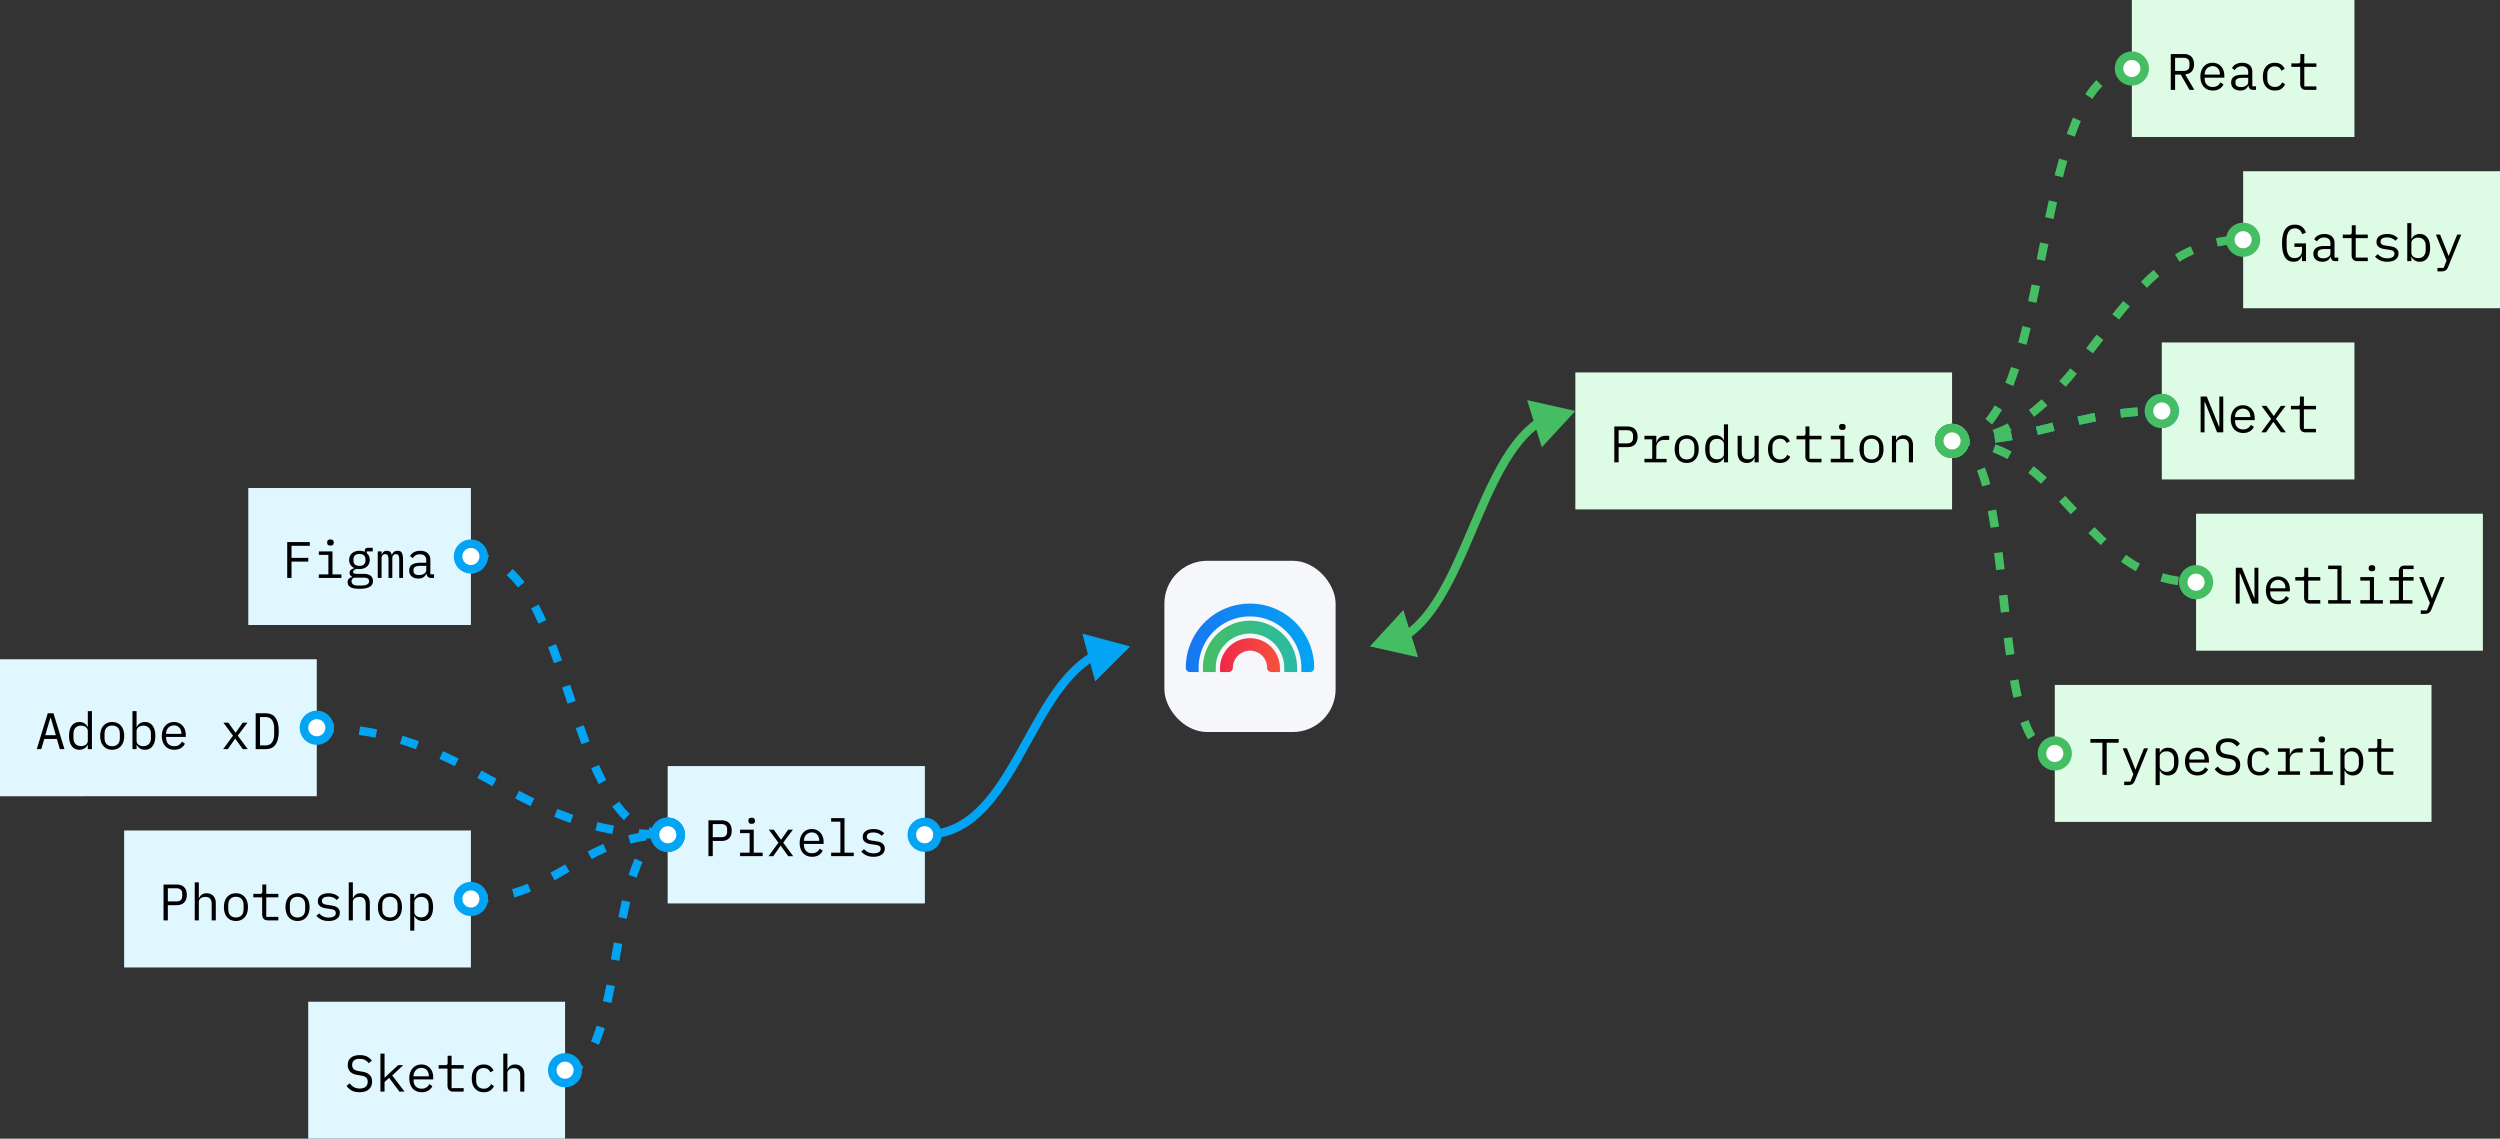 <svg fill="none" xmlns="http://www.w3.org/2000/svg" viewBox="0 0 584 266">
  <rect x="0" y="0" width="584" height="266" fill="#333333" stroke="none"/>
  <rect x="272" y="131" width="40" height="40" rx="10" fill="#F5F7FA"/>
  <path fill-rule="evenodd" clip-rule="evenodd" d="M306 157h-2v-1c0-6.627-5.373-11.999-12-11.999s-11.999 5.372-11.999 11.999l-.001 1h-2a1 1 0 01-1-1c0-8.284 6.716-15 15-15 8.284 0 15 6.716 15 15a1 1 0 01-1 1z" fill="url(#m8M_6Nf5Sa)"/>
  <path d="M298.999 156A7 7 0 00285 156v1h2a1 1 0 001-1 4 4 0 018 0 1 1 0 001 1h2l-.001-1z" fill="url(#m8M_6Nf5Sb)"/>
  <path d="M302.999 156c0-6.075-4.924-10.999-10.999-10.999s-10.999 4.924-10.999 10.999H281v1h3v-1a8 8 0 0116 0v1h3v-1h-.001z" fill="url(#m8M_6Nf5Sc)"/>
  <path fill="#DDFBE5" d="M368 87h88v32h-88z"/>
  <path d="M377.103 108v-8.376h3.048c.776 0 1.368.212 1.776.636.408.424.612 1.016.612 1.776s-.204 1.352-.612 1.776c-.408.424-1 .636-1.776.636h-2.04V108h-1.008zm1.008-4.428h2.016c.424 0 .752-.104.984-.312.24-.216.36-.52.36-.912v-.624c0-.392-.12-.692-.36-.9-.232-.216-.56-.324-.984-.324h-2.016v3.072zm6.032 3.612h1.812v-4.56h-1.812v-.816h2.772v1.56h.06c.128-.488.368-.868.72-1.14.36-.28.816-.42 1.368-.42h.864v.96h-1.164c-.552 0-1 .16-1.344.48-.336.32-.504.74-.504 1.26v2.676h2.4V108h-5.172v-.816zm9.871.96c-.432 0-.824-.076-1.176-.228a2.548 2.548 0 01-.888-.648 3.055 3.055 0 01-.552-1.02 4.398 4.398 0 01-.192-1.344c0-.488.064-.932.192-1.332s.312-.74.552-1.02c.248-.288.544-.508.888-.66a2.937 2.937 0 011.176-.228c.432 0 .82.076 1.164.228.352.152.648.372.888.66.248.28.436.62.564 1.02.128.4.192.844.192 1.332 0 .496-.064.944-.192 1.344a2.943 2.943 0 01-.564 1.02 2.41 2.41 0 01-.888.648 2.851 2.851 0 01-1.164.228zm0-.828c.536 0 .968-.16 1.296-.48.328-.32.492-.816.492-1.488v-.888c0-.672-.164-1.168-.492-1.488-.328-.32-.76-.48-1.296-.48s-.968.16-1.296.48c-.328.32-.492.816-.492 1.488v.888c0 .672.164 1.168.492 1.488.328.32.76.48 1.296.48zm8.695-.324h-.048c-.4.768-1.036 1.152-1.908 1.152-.76 0-1.356-.284-1.788-.852-.424-.568-.636-1.364-.636-2.388 0-1.024.212-1.82.636-2.388.432-.568 1.028-.852 1.788-.852.872 0 1.508.384 1.908 1.152h.048V99.12h.96V108h-.96v-1.008zm-1.584.3c.216 0 .42-.028.612-.084.192-.056.36-.136.504-.24.144-.112.256-.244.336-.396.088-.16.132-.344.132-.552v-2.232a1.06 1.06 0 00-.132-.54 1.073 1.073 0 00-.336-.396 1.492 1.492 0 00-.504-.252 2.176 2.176 0 00-.612-.084c-.56 0-.996.172-1.308.516-.304.336-.456.784-.456 1.344v1.056c0 .56.152 1.012.456 1.356.312.336.748.504 1.308.504zm8.744-.3h-.048c-.064.152-.144.3-.24.444a1.538 1.538 0 01-.36.36c-.136.104-.3.188-.492.252a2.127 2.127 0 01-.672.096c-.648 0-1.168-.204-1.56-.612-.392-.416-.588-1-.588-1.752v-3.972h.96v3.804c0 .568.124.992.372 1.272.248.272.612.408 1.092.408.192 0 .38-.024.564-.072.184-.048.348-.12.492-.216.144-.096.26-.216.348-.36a1.06 1.06 0 00.132-.54v-4.296h.96V108h-.96v-1.008zm5.947 1.152a3 3 0 01-1.2-.228 2.56 2.56 0 01-.876-.66c-.24-.28-.424-.62-.552-1.02-.12-.4-.18-.844-.18-1.332 0-.488.064-.932.192-1.332s.312-.74.552-1.02c.24-.288.532-.508.876-.66a2.882 2.882 0 011.176-.228c.6 0 1.088.132 1.464.396.376.264.652.608.828 1.032l-.768.408c-.112-.32-.3-.568-.564-.744-.256-.176-.576-.264-.96-.264-.28 0-.532.048-.756.144-.216.088-.4.216-.552.384a1.716 1.716 0 00-.348.6 2.54 2.54 0 00-.108.756v1.056c0 .272.036.524.108.756a1.597 1.597 0 00.912.996c.224.088.48.132.768.132.416 0 .76-.096 1.032-.288.272-.192.488-.456.648-.792l.684.468c-.184.416-.472.76-.864 1.032-.384.272-.888.408-1.512.408zm7.279-.144c-.472 0-.82-.132-1.044-.396-.216-.264-.324-.604-.324-1.02v-3.96h-2.064v-.816h1.536c.208 0 .352-.04.432-.12.088-.088.132-.236.132-.444v-1.62h.924v2.184h2.82v.816h-2.82v4.56h2.82V108h-2.412zm7.28-7.56c-.28 0-.476-.056-.588-.168a.626.626 0 01-.168-.444v-.192c0-.176.056-.32.168-.432.112-.12.308-.18.588-.18.28 0 .476.06.588.18a.585.585 0 01.168.432v.192a.626.626 0 01-.168.444c-.112.112-.308.168-.588.168zm-2.712 6.744h2.232v-4.56h-2.232v-.816h3.192v5.376h2.088V108h-5.28v-.816zm9.523.96c-.432 0-.824-.076-1.176-.228a2.548 2.548 0 01-.888-.648 3.055 3.055 0 01-.552-1.02 4.398 4.398 0 01-.192-1.344c0-.488.064-.932.192-1.332s.312-.74.552-1.02c.248-.288.544-.508.888-.66a2.937 2.937 0 011.176-.228c.432 0 .82.076 1.164.228.352.152.648.372.888.66.248.28.436.62.564 1.02.128.4.192.844.192 1.332 0 .496-.064.944-.192 1.344a2.943 2.943 0 01-.564 1.02 2.41 2.41 0 01-.888.648 2.851 2.851 0 01-1.164.228zm0-.828c.536 0 .968-.16 1.296-.48.328-.32.492-.816.492-1.488v-.888c0-.672-.164-1.168-.492-1.488-.328-.32-.76-.48-1.296-.48s-.968.16-1.296.48c-.328.32-.492.816-.492 1.488v.888c0 .672.164 1.168.492 1.488.328.32.76.48 1.296.48zm4.771.684v-6.192h.96v1.008h.048c.064-.152.144-.296.24-.432a1.54 1.54 0 01.348-.372c.144-.104.312-.188.504-.252s.416-.096.672-.096c.648 0 1.168.208 1.56.624.392.408.588.988.588 1.74V108h-.96v-3.804c0-.568-.124-.988-.372-1.26-.248-.28-.612-.42-1.092-.42-.192 0-.38.024-.564.072-.184.048-.348.12-.492.216-.144.096-.26.22-.348.372a1.035 1.035 0 00-.132.528V108h-.96z" fill="#000"/>
  <path fill="#DDFBE5" d="M498 0h52v32h-52z"/>
  <path d="M508.1 21h-1.008v-8.376h3.048c.776 0 1.368.212 1.776.636.408.424.612 1.016.612 1.776 0 .68-.176 1.224-.528 1.632-.352.408-.864.644-1.536.708L512.6 21h-1.128l-2.04-3.576H508.1V21zm2.016-4.428c.424 0 .752-.104.984-.312.24-.216.36-.52.36-.912v-.624c0-.392-.12-.692-.36-.9-.232-.216-.56-.324-.984-.324H508.1v3.072h2.016zm6.799 4.572c-.448 0-.852-.076-1.212-.228a2.638 2.638 0 01-.912-.648 3.103 3.103 0 01-.576-1.02 4.119 4.119 0 01-.204-1.332c0-.496.068-.944.204-1.344.144-.4.34-.74.588-1.02.248-.288.544-.508.888-.66.352-.152.74-.228 1.164-.228.416 0 .792.076 1.128.228.344.152.636.364.876.636.24.264.424.58.552.948.128.368.192.772.192 1.212v.456h-4.584v.288c0 .272.044.524.132.756.088.232.212.432.372.6.168.168.368.3.6.396.24.088.504.132.792.132.416 0 .776-.096 1.08-.288.304-.192.536-.456.696-.792l.708.48c-.184.416-.492.76-.924 1.032-.424.264-.944.396-1.56.396zm-.06-5.688a1.839 1.839 0 00-1.32.54 1.93 1.93 0 00-.384.6 2.019 2.019 0 00-.132.744v.084h3.552v-.132c0-.272-.044-.52-.132-.744a1.61 1.61 0 00-.348-.576 1.389 1.389 0 00-.54-.384 1.77 1.77 0 00-.696-.132zM526.342 21c-.376 0-.644-.096-.804-.288a1.399 1.399 0 01-.3-.72h-.06c-.136.36-.356.644-.66.852-.296.2-.696.3-1.2.3-.648 0-1.164-.168-1.548-.504-.384-.336-.576-.796-.576-1.38 0-.576.208-1.02.624-1.332.424-.312 1.104-.468 2.04-.468h1.32v-.612c0-.456-.128-.796-.384-1.02-.256-.232-.62-.348-1.092-.348-.416 0-.756.084-1.02.252a1.8 1.8 0 00-.636.66l-.648-.48c.08-.16.188-.316.324-.468a1.94 1.94 0 01.504-.396 2.5 2.5 0 01.684-.276c.256-.072.54-.108.852-.108.728 0 1.304.184 1.728.552.432.368.648.88.648 1.536v3.408h.864V21h-.66zm-2.856-.66c.248 0 .472-.028.672-.084.208-.064.388-.144.54-.24.152-.104.268-.224.348-.36a.86.86 0 00.132-.456v-1.02h-1.32c-.576 0-.996.08-1.26.24a.767.767 0 00-.396.696v.252c0 .32.112.564.336.732.232.16.548.24.948.24zm7.928.804a3 3 0 01-1.2-.228 2.56 2.56 0 01-.876-.66c-.24-.28-.424-.62-.552-1.02-.12-.4-.18-.844-.18-1.332 0-.488.064-.932.192-1.332s.312-.74.552-1.02c.24-.288.532-.508.876-.66a2.882 2.882 0 011.176-.228c.6 0 1.088.132 1.464.396.376.264.652.608.828 1.032l-.768.408c-.112-.32-.3-.568-.564-.744-.256-.176-.576-.264-.96-.264-.28 0-.532.048-.756.144-.216.088-.4.216-.552.384a1.716 1.716 0 00-.348.6 2.54 2.54 0 00-.108.756v1.056c0 .272.036.524.108.756a1.597 1.597 0 00.912.996c.224.088.48.132.768.132.416 0 .76-.096 1.032-.288.272-.192.488-.456.648-.792l.684.468c-.184.416-.472.76-.864 1.032-.384.272-.888.408-1.512.408zm7.279-.144c-.472 0-.82-.132-1.044-.396-.216-.264-.324-.604-.324-1.02v-3.96h-2.064v-.816h1.536c.208 0 .352-.04.432-.12.088-.088.132-.236.132-.444v-1.62h.924v2.184h2.82v.816h-2.82v4.56h2.82V21h-2.412z" fill="#000"/>
  <path fill="#DDFBE5" d="M524 40h60v32h-60z"/>
  <path d="M537.742 59.884h-.06c-.072.16-.156.316-.252.468-.096.152-.22.288-.372.408-.144.112-.32.204-.528.276a2.282 2.282 0 01-.744.108c-.912 0-1.592-.368-2.04-1.104-.44-.736-.66-1.792-.66-3.168 0-1.44.244-2.532.732-3.276.488-.744 1.24-1.116 2.256-1.116.392 0 .732.052 1.02.156.288.104.532.244.732.42.208.176.38.376.516.6.136.216.248.436.336.66l-.864.396a3.43 3.43 0 00-.252-.516 1.495 1.495 0 00-.336-.432 1.345 1.345 0 00-.468-.3 1.774 1.774 0 00-.648-.108c-.672 0-1.168.252-1.488.756-.312.504-.468 1.176-.468 2.016v1.296c0 .424.032.812.096 1.164.064.344.168.644.312.9.152.256.344.456.576.6.24.136.532.204.876.204.544 0 .968-.164 1.272-.492.304-.328.456-.752.456-1.272v-.864h-1.764v-.804h2.7V61h-.936v-1.116zM545.549 61c-.376 0-.644-.096-.804-.288a1.399 1.399 0 01-.3-.72h-.06c-.136.36-.356.644-.66.852-.296.2-.696.3-1.2.3-.648 0-1.164-.168-1.548-.504-.384-.336-.576-.796-.576-1.38 0-.576.208-1.02.624-1.332.424-.312 1.104-.468 2.04-.468h1.32v-.612c0-.456-.128-.796-.384-1.02-.256-.232-.62-.348-1.092-.348-.416 0-.756.084-1.02.252a1.8 1.8 0 00-.636.66l-.648-.48c.08-.16.188-.316.324-.468a1.94 1.94 0 01.504-.396 2.5 2.5 0 01.684-.276c.256-.072.54-.108.852-.108.728 0 1.304.184 1.728.552.432.368.648.88.648 1.536v3.408h.864V61h-.66zm-2.856-.66c.248 0 .472-.028.672-.084.208-.064.388-.144.54-.24.152-.104.268-.224.348-.36a.86.86 0 00.132-.456v-1.02h-1.32c-.576 0-.996.08-1.26.24a.767.767 0 00-.396.696v.252c0 .32.112.564.336.732.232.16.548.24.948.24zm8.012.66c-.472 0-.82-.132-1.044-.396-.216-.264-.324-.604-.324-1.02v-3.96h-2.064v-.816h1.536c.208 0 .352-.04.432-.12.088-.088.132-.236.132-.444v-1.62h.924v2.184h2.82v.816h-2.82v4.56h2.82V61h-2.412zm6.967.144c-.648 0-1.208-.108-1.68-.324a3.763 3.763 0 01-1.188-.888l.648-.564c.296.312.62.552.972.72.352.168.776.252 1.272.252.48 0 .872-.084 1.176-.252.312-.176.468-.448.468-.816a.745.745 0 00-.096-.396.638.638 0 00-.24-.264 1.227 1.227 0 00-.348-.144 3.046 3.046 0 00-.408-.096l-.972-.144a10.613 10.613 0 01-.708-.132 2.431 2.431 0 01-.684-.264 1.76 1.76 0 01-.528-.504c-.136-.208-.204-.48-.204-.816 0-.312.06-.58.18-.804.128-.232.304-.424.528-.576.224-.16.488-.276.792-.348.304-.08.636-.12.996-.12.56 0 1.044.088 1.452.264.416.176.772.42 1.068.732l-.624.588a1.758 1.758 0 00-.276-.264 1.465 1.465 0 00-.396-.252 2.24 2.24 0 00-.54-.192 3.222 3.222 0 00-.72-.072c-.488 0-.864.084-1.128.252-.256.168-.384.412-.384.732 0 .16.028.296.084.408a.759.759 0 00.252.252c.104.064.22.116.348.156.136.032.272.06.408.084l.972.144c.224.032.46.076.708.132.248.056.476.148.684.276.208.12.38.284.516.492.144.208.216.48.216.816 0 .616-.24 1.092-.72 1.428-.472.336-1.104.504-1.896.504zm4.663-9.024h.96v3.696h.048c.4-.768 1.036-1.152 1.908-1.152.76 0 1.352.284 1.776.852.432.568.648 1.364.648 2.388 0 1.024-.216 1.82-.648 2.388-.424.568-1.016.852-1.776.852-.872 0-1.508-.384-1.908-1.152h-.048V61h-.96v-8.88zm2.544 8.172c.56 0 .992-.168 1.296-.504.312-.344.468-.796.468-1.356v-1.056c0-.56-.156-1.008-.468-1.344-.304-.344-.736-.516-1.296-.516-.216 0-.42.028-.612.084-.192.056-.36.14-.504.252-.144.104-.26.236-.348.396-.08.152-.12.332-.12.54v2.232c0 .208.04.392.12.552.088.152.204.284.348.396.144.104.312.184.504.24.192.056.396.084.612.084zm9.116-5.484h.96l-3.072 7.548a2.425 2.425 0 01-.24.456 1.1 1.1 0 01-.312.324c-.12.088-.264.152-.432.192a2.201 2.201 0 01-.6.072h-.912v-.816h1.44l.696-1.704-2.496-6.072h.984l1.044 2.592.924 2.352h.048l.924-2.352 1.044-2.592z" fill="#000"/>
  <path fill="#DDFBE5" d="M505 80h45v32h-45z"/>
  <path d="M515.065 93.908h-.084V101h-.912v-8.376h1.428l2.856 7.02h.084v-7.02h.912V101h-1.428l-2.856-7.092zm8.948 7.236c-.448 0-.852-.076-1.212-.228a2.638 2.638 0 01-.912-.648 3.103 3.103 0 01-.576-1.02 4.119 4.119 0 01-.204-1.332c0-.496.068-.944.204-1.344.144-.4.34-.74.588-1.02.248-.288.544-.508.888-.66.352-.152.74-.228 1.164-.228.416 0 .792.076 1.128.228.344.152.636.364.876.636.24.264.424.58.552.948.128.368.192.772.192 1.212v.456h-4.584v.288c0 .272.044.524.132.756.088.232.212.432.372.6.168.168.368.3.6.396.24.088.504.132.792.132.416 0 .776-.096 1.08-.288.304-.192.536-.456.696-.792l.708.48c-.184.416-.492.76-.924 1.032-.424.264-.944.396-1.56.396zm-.06-5.688a1.839 1.839 0 00-1.32.54 1.93 1.93 0 00-.384.6 2.019 2.019 0 00-.132.744v.084h3.552v-.132c0-.272-.044-.52-.132-.744a1.61 1.61 0 00-.348-.576 1.389 1.389 0 00-.54-.384 1.77 1.77 0 00-.696-.132zm4.279 5.544l2.304-3.144-2.244-3.048h1.152l.936 1.308.744 1.032h.048l.72-1.032.924-1.308h1.104l-2.268 3.036L533.98 101h-1.152l-1.044-1.452-.708-.984h-.048l-.684.984-1.008 1.452h-1.104zm10.363 0c-.472 0-.82-.132-1.044-.396-.216-.264-.324-.604-.324-1.02v-3.96h-2.064v-.816h1.536c.208 0 .352-.04.432-.12.088-.088.132-.236.132-.444v-1.62h.924v2.184h2.82v.816h-2.82v4.56h2.82V101h-2.412z" fill="#000"/>
  <path fill="#DDFBE5" d="M513 120h67v32h-67z"/>
  <path d="M523.272 133.908h-.084V141h-.912v-8.376h1.428l2.856 7.02h.084v-7.02h.912V141h-1.428l-2.856-7.092zm8.948 7.236c-.448 0-.852-.076-1.212-.228a2.638 2.638 0 01-.912-.648 3.103 3.103 0 01-.576-1.02 4.119 4.119 0 01-.204-1.332c0-.496.068-.944.204-1.344.144-.4.34-.74.588-1.02.248-.288.544-.508.888-.66.352-.152.74-.228 1.164-.228.416 0 .792.076 1.128.228.344.152.636.364.876.636.24.264.424.58.552.948.128.368.192.772.192 1.212v.456h-4.584v.288c0 .272.044.524.132.756.088.232.212.432.372.6.168.168.368.3.6.396.24.088.504.132.792.132.416 0 .776-.096 1.08-.288.304-.192.536-.456.696-.792l.708.48c-.184.416-.492.76-.924 1.032-.424.264-.944.396-1.56.396zm-.06-5.688a1.839 1.839 0 00-1.32.54 1.93 1.93 0 00-.384.6 2.019 2.019 0 00-.132.744v.084h3.552v-.132c0-.272-.044-.52-.132-.744a1.61 1.61 0 00-.348-.576 1.389 1.389 0 00-.54-.384 1.77 1.77 0 00-.696-.132zm7.447 5.544c-.472 0-.82-.132-1.044-.396-.216-.264-.324-.604-.324-1.02v-3.96h-2.064v-.816h1.536c.208 0 .352-.04.432-.12.088-.088.132-.236.132-.444v-1.62h.924v2.184h2.82v.816h-2.82v4.56h2.82V141h-2.412zm4.255-.816h2.16v-7.248h-2.16v-.816h3.12v8.064h2.16V141h-5.28v-.816zm10.22-6.744c-.28 0-.476-.056-.588-.168a.626.626 0 01-.168-.444v-.192c0-.176.056-.32.168-.432.112-.12.308-.18.588-.18.28 0 .476.06.588.18a.585.585 0 01.168.432v.192a.626.626 0 01-.168.444c-.112.112-.308.168-.588.168zm-2.712 6.744h2.232v-4.56h-2.232v-.816h3.192v5.376h2.088V141h-5.28v-.816zm6.919 0h2.088v-4.56h-2.208v-.816h2.208v-1.272c0-.416.108-.756.324-1.02.224-.264.572-.396 1.044-.396h2.076v.816h-2.484v1.872h2.484v.816h-2.484v4.56h2.208V141h-5.256v-.816zm11.803-5.376h.96l-3.072 7.548a2.425 2.425 0 01-.24.456 1.1 1.1 0 01-.312.324c-.12.088-.264.152-.432.192a2.201 2.201 0 01-.6.072h-.912v-.816h1.44l.696-1.704-2.496-6.072h.984l1.044 2.592.924 2.352h.048l.924-2.352 1.044-2.592z" fill="#000"/>
  <path fill="#DDFBE5" d="M480 160h88v32h-88z"/>
  <path d="M492.127 173.5v7.5h-1.008v-7.5h-2.796v-.876h6.6v.876h-2.796zm8.696 1.308h.96l-3.072 7.548a2.425 2.425 0 01-.24.456 1.1 1.1 0 01-.312.324c-.12.088-.264.152-.432.192a2.201 2.201 0 01-.6.072h-.912v-.816h1.44l.696-1.704-2.496-6.072h.984l1.044 2.592.924 2.352h.048l.924-2.352 1.044-2.592zm2.731 0h.96v1.008h.048c.4-.768 1.036-1.152 1.908-1.152.76 0 1.352.284 1.776.852.432.568.648 1.364.648 2.388 0 1.024-.216 1.82-.648 2.388-.424.568-1.016.852-1.776.852-.872 0-1.508-.384-1.908-1.152h-.048v3.408h-.96v-8.592zm2.544 5.484c.56 0 .992-.168 1.296-.504.312-.344.468-.796.468-1.356v-1.056c0-.56-.156-1.008-.468-1.344-.304-.344-.736-.516-1.296-.516-.216 0-.42.028-.612.084-.192.056-.36.14-.504.252-.144.104-.26.236-.348.396-.08.152-.12.332-.12.54v2.232c0 .208.04.392.12.552.088.152.204.284.348.396.144.104.312.184.504.24.192.056.396.084.612.084zm7.219.852c-.448 0-.852-.076-1.212-.228a2.638 2.638 0 01-.912-.648 3.103 3.103 0 01-.576-1.02 4.119 4.119 0 01-.204-1.332c0-.496.068-.944.204-1.344.144-.4.34-.74.588-1.02.248-.288.544-.508.888-.66.352-.152.74-.228 1.164-.228.416 0 .792.076 1.128.228.344.152.636.364.876.636.24.264.424.58.552.948.128.368.192.772.192 1.212v.456h-4.584v.288c0 .272.044.524.132.756.088.232.212.432.372.6.168.168.368.3.6.396.24.088.504.132.792.132.416 0 .776-.096 1.08-.288.304-.192.536-.456.696-.792l.708.48c-.184.416-.492.76-.924 1.032-.424.264-.944.396-1.56.396zm-.06-5.688a1.839 1.839 0 00-1.32.54 1.93 1.93 0 00-.384.6 2.019 2.019 0 00-.132.744v.084h3.552v-.132c0-.272-.044-.52-.132-.744a1.61 1.61 0 00-.348-.576 1.389 1.389 0 00-.54-.384 1.77 1.77 0 00-.696-.132zm7.124 5.688c-.752 0-1.368-.136-1.848-.408a3.817 3.817 0 01-1.188-1.068l.732-.6c.328.408.672.712 1.032.912.368.2.804.3 1.308.3.608 0 1.072-.14 1.392-.42.32-.28.48-.672.48-1.176 0-.408-.116-.724-.348-.948-.232-.232-.636-.396-1.212-.492l-.936-.156a3.646 3.646 0 01-1.032-.324 2.18 2.18 0 01-.66-.516 1.96 1.96 0 01-.36-.672 2.74 2.74 0 01-.108-.768c0-.768.252-1.348.756-1.74.504-.392 1.184-.588 2.04-.588.672 0 1.236.112 1.692.336.464.224.836.54 1.116.948l-.708.612a2.873 2.873 0 00-.84-.744c-.328-.192-.752-.288-1.272-.288-.568 0-1.004.12-1.308.36-.304.24-.456.6-.456 1.08 0 .376.112.684.336.924.232.232.644.4 1.236.504l.9.156c.408.072.752.18 1.032.324.28.144.504.316.672.516.176.2.3.424.372.672.072.248.108.508.108.78 0 .776-.256 1.384-.768 1.824-.504.44-1.224.66-2.16.66zm7.435 0a3 3 0 01-1.2-.228 2.56 2.56 0 01-.876-.66c-.24-.28-.424-.62-.552-1.02-.12-.4-.18-.844-.18-1.332 0-.488.064-.932.192-1.332s.312-.74.552-1.02c.24-.288.532-.508.876-.66a2.882 2.882 0 011.176-.228c.6 0 1.088.132 1.464.396.376.264.652.608.828 1.032l-.768.408c-.112-.32-.3-.568-.564-.744-.256-.176-.576-.264-.96-.264-.28 0-.532.048-.756.144-.216.088-.4.216-.552.384a1.716 1.716 0 00-.348.6 2.54 2.54 0 00-.108.756v1.056c0 .272.036.524.108.756a1.597 1.597 0 00.912.996c.224.088.48.132.768.132.416 0 .76-.096 1.032-.288.272-.192.488-.456.648-.792l.684.468c-.184.416-.472.76-.864 1.032-.384.272-.888.408-1.512.408zm4.303-.96h1.812v-4.56h-1.812v-.816h2.772v1.56h.06c.128-.488.368-.868.72-1.14.36-.28.816-.42 1.368-.42h.864v.96h-1.164c-.552 0-1 .16-1.344.48-.336.32-.504.74-.504 1.26v2.676h2.4V181h-5.172v-.816zm10.256-6.744c-.28 0-.476-.056-.588-.168a.626.626 0 01-.168-.444v-.192c0-.176.056-.32.168-.432.112-.12.308-.18.588-.18.28 0 .476.06.588.18a.585.585 0 01.168.432v.192a.626.626 0 01-.168.444c-.112.112-.308.168-.588.168zm-2.712 6.744h2.232v-4.56h-2.232v-.816h3.192v5.376h2.088V181h-5.28v-.816zm7.063-5.376h.96v1.008h.048c.4-.768 1.036-1.152 1.908-1.152.76 0 1.352.284 1.776.852.432.568.648 1.364.648 2.388 0 1.024-.216 1.82-.648 2.388-.424.568-1.016.852-1.776.852-.872 0-1.508-.384-1.908-1.152h-.048v3.408h-.96v-8.592zm2.544 5.484c.56 0 .992-.168 1.296-.504.312-.344.468-.796.468-1.356v-1.056c0-.56-.156-1.008-.468-1.344-.304-.344-.736-.516-1.296-.516-.216 0-.42.028-.612.084-.192.056-.36.14-.504.252-.144.104-.26.236-.348.396-.08.152-.12.332-.12.54v2.232c0 .208.04.392.12.552.088.152.204.284.348.396.144.104.312.184.504.24.192.056.396.084.612.084zm7.411.708c-.472 0-.82-.132-1.044-.396-.216-.264-.324-.604-.324-1.02v-3.96h-2.064v-.816h1.536c.208 0 .352-.04.432-.12.088-.088.132-.236.132-.444v-1.62h.924v2.184h2.82v.816h-2.82v4.56h2.82V181h-2.412z" fill="#000"/>
  <path fill="#E0F7FF" d="M156 179h60v32h-60z"/>
  <path d="M165.494 200v-8.376h3.048c.776 0 1.368.212 1.776.636.408.424.612 1.016.612 1.776s-.204 1.352-.612 1.776c-.408.424-1 .636-1.776.636h-2.04V200h-1.008zm1.008-4.428h2.016c.424 0 .752-.104.984-.312.24-.216.36-.52.36-.912v-.624c0-.392-.12-.692-.36-.9-.232-.216-.56-.324-.984-.324h-2.016v3.072zm9.091-3.132c-.28 0-.476-.056-.588-.168a.626.626 0 01-.168-.444v-.192c0-.176.056-.32.168-.432.112-.12.308-.18.588-.18.28 0 .476.06.588.18a.585.585 0 01.168.432v.192a.626.626 0 01-.168.444c-.112.112-.308.168-.588.168zm-2.712 6.744h2.232v-4.56h-2.232v-.816h3.192v5.376h2.088V200h-5.28v-.816zm6.656.816l2.304-3.144-2.244-3.048h1.152l.936 1.308.744 1.032h.048l.72-1.032.924-1.308h1.104l-2.268 3.036 2.328 3.156h-1.152l-1.044-1.452-.708-.984h-.048l-.684.984-1.008 1.452h-1.104zm10.171.144c-.448 0-.852-.076-1.212-.228a2.638 2.638 0 01-.912-.648 3.103 3.103 0 01-.576-1.02 4.119 4.119 0 01-.204-1.332c0-.496.068-.944.204-1.344.144-.4.34-.74.588-1.02.248-.288.544-.508.888-.66.352-.152.74-.228 1.164-.228.416 0 .792.076 1.128.228.344.152.636.364.876.636.24.264.424.58.552.948.128.368.192.772.192 1.212v.456h-4.584v.288c0 .272.044.524.132.756.088.232.212.432.372.6.168.168.368.3.6.396.24.088.504.132.792.132.416 0 .776-.096 1.08-.288.304-.192.536-.456.696-.792l.708.48c-.184.416-.492.76-.924 1.032-.424.264-.944.396-1.56.396zm-.06-5.688a1.839 1.839 0 00-1.32.54 1.93 1.93 0 00-.384.6 2.019 2.019 0 00-.132.744v.084h3.552v-.132c0-.272-.044-.52-.132-.744a1.61 1.61 0 00-.348-.576 1.389 1.389 0 00-.54-.384 1.77 1.77 0 00-.696-.132zm4.507 4.728h2.16v-7.248h-2.16v-.816h3.12v8.064h2.16V200h-5.28v-.816zm9.908.96c-.648 0-1.208-.108-1.68-.324a3.763 3.763 0 01-1.188-.888l.648-.564c.296.312.62.552.972.72.352.168.776.252 1.272.252.48 0 .872-.084 1.176-.252.312-.176.468-.448.468-.816a.745.745 0 00-.096-.396.638.638 0 00-.24-.264 1.227 1.227 0 00-.348-.144 3.046 3.046 0 00-.408-.096l-.972-.144a10.613 10.613 0 01-.708-.132 2.431 2.431 0 01-.684-.264 1.76 1.76 0 01-.528-.504c-.136-.208-.204-.48-.204-.816 0-.312.06-.58.18-.804.128-.232.304-.424.528-.576.224-.16.488-.276.792-.348.304-.08.636-.12.996-.12.56 0 1.044.088 1.452.264.416.176.772.42 1.068.732l-.624.588a1.758 1.758 0 00-.276-.264 1.465 1.465 0 00-.396-.252 2.24 2.24 0 00-.54-.192 3.222 3.222 0 00-.72-.072c-.488 0-.864.084-1.128.252-.256.168-.384.412-.384.732 0 .16.028.296.084.408a.759.759 0 00.252.252c.104.064.22.116.348.156.136.032.272.06.408.084l.972.144c.224.032.46.076.708.132.248.056.476.148.684.276.208.12.38.284.516.492.144.208.216.48.216.816 0 .616-.24 1.092-.72 1.428-.472.336-1.104.504-1.896.504z" fill="#000"/>
  <path fill="#E0F7FF" d="M156 179h60v32h-60z"/>
  <path d="M165.494 200v-8.376h3.048c.776 0 1.368.212 1.776.636.408.424.612 1.016.612 1.776s-.204 1.352-.612 1.776c-.408.424-1 .636-1.776.636h-2.04V200h-1.008zm1.008-4.428h2.016c.424 0 .752-.104.984-.312.24-.216.36-.52.36-.912v-.624c0-.392-.12-.692-.36-.9-.232-.216-.56-.324-.984-.324h-2.016v3.072zm9.091-3.132c-.28 0-.476-.056-.588-.168a.626.626 0 01-.168-.444v-.192c0-.176.056-.32.168-.432.112-.12.308-.18.588-.18.28 0 .476.06.588.18a.585.585 0 01.168.432v.192a.626.626 0 01-.168.444c-.112.112-.308.168-.588.168zm-2.712 6.744h2.232v-4.56h-2.232v-.816h3.192v5.376h2.088V200h-5.28v-.816zm6.656.816l2.304-3.144-2.244-3.048h1.152l.936 1.308.744 1.032h.048l.72-1.032.924-1.308h1.104l-2.268 3.036 2.328 3.156h-1.152l-1.044-1.452-.708-.984h-.048l-.684.984-1.008 1.452h-1.104zm10.171.144c-.448 0-.852-.076-1.212-.228a2.638 2.638 0 01-.912-.648 3.103 3.103 0 01-.576-1.02 4.119 4.119 0 01-.204-1.332c0-.496.068-.944.204-1.344.144-.4.34-.74.588-1.02.248-.288.544-.508.888-.66.352-.152.74-.228 1.164-.228.416 0 .792.076 1.128.228.344.152.636.364.876.636.24.264.424.58.552.948.128.368.192.772.192 1.212v.456h-4.584v.288c0 .272.044.524.132.756.088.232.212.432.372.6.168.168.368.3.6.396.24.088.504.132.792.132.416 0 .776-.096 1.08-.288.304-.192.536-.456.696-.792l.708.48c-.184.416-.492.76-.924 1.032-.424.264-.944.396-1.56.396zm-.06-5.688a1.839 1.839 0 00-1.32.54 1.93 1.93 0 00-.384.6 2.019 2.019 0 00-.132.744v.084h3.552v-.132c0-.272-.044-.52-.132-.744a1.61 1.61 0 00-.348-.576 1.389 1.389 0 00-.54-.384 1.77 1.77 0 00-.696-.132zm4.507 4.728h2.16v-7.248h-2.16v-.816h3.12v8.064h2.16V200h-5.28v-.816zm9.908.96c-.648 0-1.208-.108-1.68-.324a3.763 3.763 0 01-1.188-.888l.648-.564c.296.312.62.552.972.72.352.168.776.252 1.272.252.48 0 .872-.084 1.176-.252.312-.176.468-.448.468-.816a.745.745 0 00-.096-.396.638.638 0 00-.24-.264 1.227 1.227 0 00-.348-.144 3.046 3.046 0 00-.408-.096l-.972-.144a10.613 10.613 0 01-.708-.132 2.431 2.431 0 01-.684-.264 1.76 1.76 0 01-.528-.504c-.136-.208-.204-.48-.204-.816 0-.312.06-.58.18-.804.128-.232.304-.424.528-.576.224-.16.488-.276.792-.348.304-.08.636-.12.996-.12.56 0 1.044.088 1.452.264.416.176.772.42 1.068.732l-.624.588a1.758 1.758 0 00-.276-.264 1.465 1.465 0 00-.396-.252 2.24 2.24 0 00-.54-.192 3.222 3.222 0 00-.72-.072c-.488 0-.864.084-1.128.252-.256.168-.384.412-.384.732 0 .16.028.296.084.408a.759.759 0 00.252.252c.104.064.22.116.348.156.136.032.272.06.408.084l.972.144c.224.032.46.076.708.132.248.056.476.148.684.276.208.12.38.284.516.492.144.208.216.48.216.816 0 .616-.24 1.092-.72 1.428-.472.336-1.104.504-1.896.504z" fill="#000"/>
  <path fill="#E0F7FF" d="M58 114h52v32H58z"/>
  <path d="M67.092 135v-8.376h5.28v.876H68.1v2.82h3.912v.876H68.1V135h-1.008zm10.099-7.56c-.28 0-.476-.056-.588-.168a.626.626 0 01-.168-.444v-.192c0-.176.056-.32.168-.432.112-.12.308-.18.588-.18.28 0 .476.06.588.18a.585.585 0 01.168.432v.192a.626.626 0 01-.168.444c-.112.112-.308.168-.588.168zm-2.712 6.744h2.232v-4.56h-2.232v-.816h3.192v5.376h2.088V135h-5.28v-.816zm12.655 1.524c0 .624-.26 1.084-.78 1.38-.52.304-1.3.456-2.34.456-1 0-1.72-.132-2.16-.396-.432-.264-.648-.644-.648-1.14 0-.336.088-.596.264-.78.176-.184.424-.32.744-.408v-.144a1.074 1.074 0 01-.408-.336.873.873 0 01-.144-.516c0-.32.104-.56.312-.72.216-.16.484-.28.804-.36v-.048a2.016 2.016 0 01-.9-.744 2.105 2.105 0 01-.312-1.152c0-.312.056-.6.168-.864.112-.264.272-.488.48-.672.216-.192.472-.34.768-.444.296-.104.624-.156.984-.156.464 0 .872.084 1.224.252v-.108c0-.24.056-.44.168-.6.112-.16.304-.24.576-.24h1.14v.84h-1.392v.42c.224.192.396.42.516.684.12.264.18.56.18.888 0 .312-.06.6-.18.864a1.963 1.963 0 01-.48.684 2.235 2.235 0 01-.768.432 2.952 2.952 0 01-.984.156 3.615 3.615 0 01-.588-.048 1.546 1.546 0 00-.3.084.973.973 0 00-.288.144.754.754 0 00-.216.204.47.47 0 00-.084.276c0 .184.092.308.276.372.184.056.424.084.72.084h1.368c.8 0 1.38.152 1.74.456.36.296.54.696.54 1.2zm-.9.048c0-.248-.1-.448-.3-.6-.2-.144-.548-.216-1.044-.216h-2.148c-.416.168-.624.448-.624.84 0 .272.108.504.324.696.216.2.576.3 1.08.3h.936c.56 0 .996-.088 1.308-.264.312-.168.468-.42.468-.756zm-2.268-3.564c.48 0 .832-.112 1.056-.336.232-.224.348-.52.348-.888v-.348c0-.368-.116-.66-.348-.876-.224-.224-.576-.336-1.056-.336-.48 0-.832.112-1.056.336-.224.216-.336.508-.336.876v.348c0 .368.112.664.336.888.224.224.576.336 1.056.336zm4.28 2.808v-6.192h.888v.72h.048c.096-.24.232-.444.408-.612.176-.168.436-.252.78-.252.36 0 .628.092.804.276.176.176.284.408.324.696h.036c.112-.28.272-.512.48-.696.208-.184.496-.276.864-.276.504 0 .84.176 1.008.528.176.352.264.856.264 1.512V135h-.888v-4.14c0-.528-.056-.892-.168-1.092-.104-.208-.3-.312-.588-.312a.823.823 0 00-.624.252c-.16.16-.24.408-.24.744V135h-.888v-4.14c0-.528-.056-.892-.168-1.092-.104-.208-.296-.312-.576-.312a.862.862 0 00-.636.252c-.16.16-.24.408-.24.744V135h-.888zm12.487 0c-.376 0-.644-.096-.804-.288a1.399 1.399 0 01-.3-.72h-.06c-.136.36-.356.644-.66.852-.296.2-.696.3-1.2.3-.648 0-1.164-.168-1.548-.504-.384-.336-.576-.796-.576-1.38 0-.576.208-1.02.624-1.332.424-.312 1.104-.468 2.04-.468h1.32v-.612c0-.456-.128-.796-.384-1.02-.256-.232-.62-.348-1.092-.348-.416 0-.756.084-1.02.252a1.8 1.8 0 00-.636.66l-.648-.48c.08-.16.188-.316.324-.468a1.94 1.94 0 01.504-.396 2.5 2.5 0 01.684-.276c.256-.072.54-.108.852-.108.728 0 1.304.184 1.728.552.432.368.648.88.648 1.536v3.408h.864v.84h-.66zm-2.856-.66c.248 0 .472-.028.672-.084.208-.064.388-.144.54-.24.152-.104.268-.224.348-.36a.86.86 0 00.132-.456v-1.02h-1.32c-.576 0-.996.08-1.26.24a.767.767 0 00-.396.696v.252c0 .32.112.564.336.732.232.16.548.24.948.24z" fill="#000"/>
  <path fill="#E0F7FF" d="M0 154h74v32H0z"/>
  <path d="M13.99 175l-.707-2.388h-2.94L9.635 175H8.59l2.568-8.376h1.332L15.059 175H13.99zm-2.123-7.308h-.108l-1.176 4.044h2.46l-1.176-4.044zm8.647 6.3h-.048c-.4.768-1.036 1.152-1.908 1.152-.76 0-1.356-.284-1.788-.852-.424-.568-.636-1.364-.636-2.388 0-1.024.212-1.82.636-2.388.432-.568 1.028-.852 1.788-.852.872 0 1.508.384 1.908 1.152h.048v-3.696h.96V175h-.96v-1.008zm-1.584.3c.216 0 .42-.028.612-.084.192-.056.36-.136.504-.24.144-.112.256-.244.336-.396.088-.16.132-.344.132-.552v-2.232a1.06 1.06 0 00-.132-.54 1.073 1.073 0 00-.336-.396 1.492 1.492 0 00-.504-.252 2.176 2.176 0 00-.612-.084c-.56 0-.996.172-1.308.516-.304.336-.456.784-.456 1.344v1.056c0 .56.152 1.012.456 1.356.312.336.748.504 1.308.504zm7.28.852c-.433 0-.825-.076-1.177-.228a2.548 2.548 0 01-.888-.648 3.055 3.055 0 01-.552-1.02 4.398 4.398 0 01-.192-1.344c0-.488.064-.932.192-1.332s.312-.74.552-1.02c.248-.288.544-.508.888-.66a2.937 2.937 0 011.176-.228c.432 0 .82.076 1.164.228.352.152.648.372.888.66.248.28.436.62.564 1.02.128.4.192.844.192 1.332 0 .496-.064.944-.192 1.344a2.943 2.943 0 01-.564 1.02 2.41 2.41 0 01-.888.648 2.851 2.851 0 01-1.164.228zm0-.828c.535 0 .967-.16 1.295-.48.328-.32.492-.816.492-1.488v-.888c0-.672-.164-1.168-.492-1.488-.328-.32-.76-.48-1.296-.48s-.968.16-1.296.48c-.328.32-.492.816-.492 1.488v.888c0 .672.164 1.168.492 1.488.328.32.76.48 1.296.48zm4.735-8.196h.96v3.696h.048c.4-.768 1.036-1.152 1.908-1.152.76 0 1.352.284 1.776.852.432.568.648 1.364.648 2.388 0 1.024-.216 1.82-.648 2.388-.424.568-1.016.852-1.776.852-.872 0-1.508-.384-1.908-1.152h-.048V175h-.96v-8.88zm2.544 8.172c.56 0 .992-.168 1.296-.504.312-.344.468-.796.468-1.356v-1.056c0-.56-.156-1.008-.468-1.344-.304-.344-.736-.516-1.296-.516-.216 0-.42.028-.612.084-.192.056-.36.14-.504.252-.144.104-.26.236-.348.396-.08.152-.12.332-.12.54v2.232c0 .208.04.392.12.552.088.152.204.284.348.396.144.104.312.184.504.24.192.056.396.084.612.084zm7.219.852c-.448 0-.852-.076-1.212-.228a2.638 2.638 0 01-.912-.648 3.103 3.103 0 01-.576-1.02 4.119 4.119 0 01-.204-1.332c0-.496.068-.944.204-1.344.144-.4.34-.74.588-1.02.248-.288.544-.508.888-.66.352-.152.74-.228 1.164-.228.416 0 .792.076 1.128.228.344.152.636.364.876.636.24.264.424.58.552.948.128.368.192.772.192 1.212v.456h-4.584v.288c0 .272.044.524.132.756.088.232.212.432.372.6.168.168.368.3.6.396.24.088.504.132.792.132.416 0 .776-.096 1.08-.288.304-.192.536-.456.696-.792l.708.48c-.184.416-.492.76-.924 1.032-.424.264-.944.396-1.56.396zm-.06-5.688a1.839 1.839 0 00-1.32.54 1.93 1.93 0 00-.384.6 2.019 2.019 0 00-.132.744v.084h3.552v-.132c0-.272-.044-.52-.132-.744a1.61 1.61 0 00-.348-.576 1.389 1.389 0 00-.54-.384 1.77 1.77 0 00-.696-.132zM52.123 175l2.304-3.144-2.244-3.048h1.152l.936 1.308.744 1.032h.048l.72-1.032.924-1.308h1.104l-2.268 3.036L57.87 175h-1.152l-1.044-1.452-.708-.984h-.048l-.684.984L53.227 175h-1.104zm7.603-8.376h2.34c1.024 0 1.788.352 2.292 1.056.504.704.756 1.748.756 3.132 0 1.384-.252 2.428-.756 3.132-.504.704-1.268 1.056-2.292 1.056h-2.34v-8.376zm2.292 7.5c.672 0 1.176-.232 1.512-.696.344-.464.516-1.12.516-1.968v-1.296c0-.848-.172-1.504-.516-1.968-.336-.464-.84-.696-1.512-.696h-1.284v6.624h1.284z" fill="#000"/>
  <path fill="#E0F7FF" d="M29 194h81v32H29z"/>
  <path d="M38.201 215v-8.376h3.048c.776 0 1.368.212 1.776.636.408.424.612 1.016.612 1.776s-.204 1.352-.612 1.776c-.408.424-1 .636-1.776.636h-2.04V215h-1.008zm1.008-4.428h2.016c.424 0 .752-.104.984-.312.24-.216.36-.52.36-.912v-.624c0-.392-.12-.692-.36-.9-.232-.216-.56-.324-.984-.324H39.21v3.072zm6.283-4.452h.96v3.696h.048c.064-.152.144-.296.24-.432a1.54 1.54 0 01.348-.372c.144-.104.312-.188.504-.252s.416-.096.672-.096c.648 0 1.168.208 1.56.624.392.408.588.988.588 1.74V215h-.96v-3.804c0-.568-.124-.988-.372-1.26-.248-.28-.612-.42-1.092-.42-.192 0-.38.024-.564.072-.184.048-.348.12-.492.216-.144.096-.26.22-.348.372a1.035 1.035 0 00-.132.528V215h-.96v-8.88zm9.62 9.024c-.432 0-.824-.076-1.176-.228a2.548 2.548 0 01-.888-.648 3.055 3.055 0 01-.552-1.02 4.398 4.398 0 01-.192-1.344c0-.488.064-.932.192-1.332s.312-.74.552-1.02c.248-.288.544-.508.888-.66a2.937 2.937 0 011.176-.228c.432 0 .82.076 1.164.228.352.152.648.372.888.66.248.28.436.62.564 1.02.128.4.192.844.192 1.332 0 .496-.064.944-.192 1.344a2.943 2.943 0 01-.564 1.02 2.41 2.41 0 01-.888.648 2.851 2.851 0 01-1.164.228zm0-.828c.536 0 .968-.16 1.296-.48.328-.32.492-.816.492-1.488v-.888c0-.672-.164-1.168-.492-1.488-.328-.32-.76-.48-1.296-.48s-.968.16-1.296.48c-.328.32-.492.816-.492 1.488v.888c0 .672.164 1.168.492 1.488.328.32.76.48 1.296.48zm7.495.684c-.472 0-.82-.132-1.044-.396-.216-.264-.324-.604-.324-1.02v-3.96h-2.064v-.816h1.536c.208 0 .352-.04.432-.12.088-.088.132-.236.132-.444v-1.62h.924v2.184h2.82v.816h-2.82v4.56h2.82V215h-2.412zm6.895.144c-.432 0-.824-.076-1.176-.228a2.548 2.548 0 01-.888-.648 3.055 3.055 0 01-.552-1.02 4.398 4.398 0 01-.192-1.344c0-.488.064-.932.192-1.332s.312-.74.552-1.02c.248-.288.544-.508.888-.66a2.937 2.937 0 011.176-.228c.432 0 .82.076 1.164.228.352.152.648.372.888.66.248.28.436.62.564 1.02.128.4.192.844.192 1.332 0 .496-.064.944-.192 1.344a2.943 2.943 0 01-.564 1.02 2.41 2.41 0 01-.888.648 2.851 2.851 0 01-1.164.228zm0-.828c.536 0 .968-.16 1.296-.48.328-.32.492-.816.492-1.488v-.888c0-.672-.164-1.168-.492-1.488-.328-.32-.76-.48-1.296-.48s-.968.16-1.296.48c-.328.32-.492.816-.492 1.488v.888c0 .672.164 1.168.492 1.488.328.32.76.48 1.296.48zm7.268.828c-.648 0-1.208-.108-1.68-.324a3.763 3.763 0 01-1.188-.888l.648-.564c.296.312.62.552.972.72.352.168.776.252 1.272.252.48 0 .872-.084 1.176-.252.312-.176.468-.448.468-.816a.745.745 0 00-.096-.396.638.638 0 00-.24-.264 1.227 1.227 0 00-.348-.144 3.046 3.046 0 00-.408-.096l-.972-.144a10.613 10.613 0 01-.708-.132 2.431 2.431 0 01-.684-.264 1.76 1.76 0 01-.528-.504c-.136-.208-.204-.48-.204-.816 0-.312.06-.58.18-.804.128-.232.304-.424.528-.576.224-.16.488-.276.792-.348.304-.08.636-.12.996-.12.56 0 1.044.088 1.452.264.416.176.772.42 1.068.732l-.624.588a1.758 1.758 0 00-.276-.264 1.465 1.465 0 00-.396-.252 2.24 2.24 0 00-.54-.192 3.222 3.222 0 00-.72-.072c-.488 0-.864.084-1.128.252-.256.168-.384.412-.384.732 0 .16.028.296.084.408a.759.759 0 00.252.252c.104.064.22.116.348.156.136.032.272.06.408.084l.972.144c.224.032.46.076.708.132.248.056.476.148.684.276.208.12.38.284.516.492.144.208.216.48.216.816 0 .616-.24 1.092-.72 1.428-.472.336-1.104.504-1.896.504zm4.699-9.024h.96v3.696h.048c.064-.152.144-.296.24-.432a1.54 1.54 0 01.348-.372c.144-.104.312-.188.504-.252s.416-.096.672-.096c.648 0 1.168.208 1.56.624.392.408.588.988.588 1.74V215h-.96v-3.804c0-.568-.124-.988-.372-1.26-.248-.28-.612-.42-1.092-.42-.192 0-.38.024-.564.072-.184.048-.348.12-.492.216-.144.096-.26.22-.348.372a1.035 1.035 0 00-.132.528V215h-.96v-8.88zm9.62 9.024c-.433 0-.825-.076-1.177-.228a2.548 2.548 0 01-.888-.648 3.055 3.055 0 01-.552-1.02 4.398 4.398 0 01-.192-1.344c0-.488.064-.932.192-1.332s.312-.74.552-1.02c.248-.288.544-.508.888-.66a2.937 2.937 0 011.176-.228c.432 0 .82.076 1.164.228.352.152.648.372.888.66.248.28.436.62.564 1.02.128.4.192.844.192 1.332 0 .496-.064.944-.192 1.344a2.943 2.943 0 01-.564 1.02 2.41 2.41 0 01-.888.648 2.851 2.851 0 01-1.164.228zm0-.828c.535 0 .967-.16 1.295-.48.328-.32.492-.816.492-1.488v-.888c0-.672-.164-1.168-.492-1.488-.328-.32-.76-.48-1.296-.48s-.968.16-1.296.48c-.328.32-.492.816-.492 1.488v.888c0 .672.164 1.168.492 1.488.328.32.76.48 1.296.48zm4.735-5.508h.96v1.008h.048c.4-.768 1.036-1.152 1.908-1.152.76 0 1.352.284 1.776.852.432.568.648 1.364.648 2.388 0 1.024-.216 1.82-.648 2.388-.424.568-1.016.852-1.776.852-.872 0-1.508-.384-1.908-1.152h-.048v3.408h-.96v-8.592zm2.544 5.484c.56 0 .992-.168 1.296-.504.312-.344.468-.796.468-1.356v-1.056c0-.56-.156-1.008-.468-1.344-.304-.344-.736-.516-1.296-.516-.216 0-.42.028-.612.084-.192.056-.36.14-.504.252-.144.104-.26.236-.348.396-.08.152-.12.332-.12.54v2.232c0 .208.04.392.12.552.088.152.204.284.348.396.144.104.312.184.504.24.192.056.396.084.612.084z" fill="#000"/>
  <path fill="#E0F7FF" d="M72 234h60v32H72z"/>
  <path d="M83.99 255.144c-.752 0-1.368-.136-1.848-.408a3.817 3.817 0 01-1.188-1.068l.732-.6c.328.408.672.712 1.032.912.368.2.804.3 1.308.3.608 0 1.072-.14 1.392-.42.32-.28.48-.672.48-1.176 0-.408-.116-.724-.348-.948-.232-.232-.636-.396-1.212-.492l-.936-.156a3.646 3.646 0 01-1.032-.324 2.18 2.18 0 01-.66-.516 1.96 1.96 0 01-.36-.672 2.74 2.74 0 01-.108-.768c0-.768.252-1.348.756-1.74.504-.392 1.184-.588 2.04-.588.672 0 1.236.112 1.692.336.464.224.836.54 1.116.948l-.708.612a2.873 2.873 0 00-.84-.744c-.328-.192-.752-.288-1.272-.288-.568 0-1.004.12-1.308.36-.304.24-.456.6-.456 1.08 0 .376.112.684.336.924.232.232.644.4 1.236.504l.9.156c.408.072.752.18 1.032.324.28.144.504.316.672.516.176.2.3.424.372.672.072.248.108.508.108.78 0 .776-.256 1.384-.768 1.824-.504.44-1.224.66-2.16.66zm4.88-9.024h.96v5.604h.047l1.08-1.02 2.064-1.896h1.176l-2.568 2.424L94.497 255H93.31l-2.412-3.216-1.068.972V255h-.96v-8.88zm9.643 9.024c-.448 0-.852-.076-1.212-.228a2.638 2.638 0 01-.912-.648 3.103 3.103 0 01-.576-1.02 4.119 4.119 0 01-.204-1.332c0-.496.068-.944.204-1.344.144-.4.34-.74.588-1.02.248-.288.544-.508.888-.66.352-.152.74-.228 1.164-.228.416 0 .792.076 1.128.228a2.5 2.5 0 01.876.636c.24.264.424.58.552.948.128.368.192.772.192 1.212v.456h-4.584v.288c0 .272.044.524.132.756.088.232.212.432.372.6.168.168.368.3.6.396.24.088.504.132.792.132.416 0 .776-.096 1.08-.288.304-.192.536-.456.696-.792l.708.48c-.184.416-.492.76-.924 1.032-.424.264-.944.396-1.56.396zm-.06-5.688a1.839 1.839 0 00-1.32.54 1.93 1.93 0 00-.384.6 2.019 2.019 0 00-.132.744v.084h3.552v-.132c0-.272-.044-.52-.132-.744a1.616 1.616 0 00-.348-.576 1.389 1.389 0 00-.54-.384 1.77 1.77 0 00-.696-.132zM105.9 255c-.472 0-.82-.132-1.044-.396-.216-.264-.324-.604-.324-1.02v-3.96h-2.064v-.816h1.536c.208 0 .352-.04.432-.12.088-.088.132-.236.132-.444v-1.62h.924v2.184h2.82v.816h-2.82v4.56h2.82V255H105.9zm7.111.144a3 3 0 01-1.2-.228 2.56 2.56 0 01-.876-.66c-.24-.28-.424-.62-.552-1.02-.12-.4-.18-.844-.18-1.332 0-.488.064-.932.192-1.332s.312-.74.552-1.02c.24-.288.532-.508.876-.66a2.882 2.882 0 011.176-.228c.6 0 1.088.132 1.464.396.376.264.652.608.828 1.032l-.768.408c-.112-.32-.3-.568-.564-.744-.256-.176-.576-.264-.96-.264-.28 0-.532.048-.756.144-.216.088-.4.216-.552.384a1.716 1.716 0 00-.348.6 2.54 2.54 0 00-.108.756v1.056c0 .272.036.524.108.756a1.597 1.597 0 00.912.996c.224.088.48.132.768.132.416 0 .76-.096 1.032-.288.272-.192.488-.456.648-.792l.684.468c-.184.416-.472.76-.864 1.032-.384.272-.888.408-1.512.408zm4.556-9.024h.96v3.696h.048c.064-.152.144-.296.24-.432a1.54 1.54 0 01.348-.372c.144-.104.312-.188.504-.252s.416-.096.672-.096c.648 0 1.168.208 1.56.624.392.408.588.988.588 1.74V255h-.96v-3.804c0-.568-.124-.988-.372-1.26-.248-.28-.612-.42-1.092-.42-.192 0-.38.024-.564.072-.184.048-.348.12-.492.216-.144.096-.26.22-.348.372a1.035 1.035 0 00-.132.528V255h-.96v-8.88z" fill="#000"/>
  <path d="M110 210c20.417 0 25.583-15 46-15" stroke="#04A4F4" stroke-width="2" stroke-dasharray="4 6"/>
  <circle cx="156" cy="195" r="3" fill="#fff" stroke="#04A4F4" stroke-width="2"/>
  <circle cx="110" cy="210" r="3" fill="#fff" stroke="#04A4F4" stroke-width="2"/>
  <path d="M132 250c14.583 0 9.417-55 24-55" stroke="#04A4F4" stroke-width="2" stroke-dasharray="4 6"/>
  <circle cx="156" cy="195" r="3" fill="#fff" stroke="#04A4F4" stroke-width="2"/>
  <circle cx="132" cy="250" r="3" fill="#fff" stroke="#04A4F4" stroke-width="2"/>
  <path d="M456 103c24.75 0 17.25-87 42-87" stroke="#45BD62" stroke-width="2" stroke-dasharray="4 6"/>
  <circle cx="498" cy="16" r="3" fill="#fff" stroke="#45BD62" stroke-width="2"/>
  <circle cx="456" cy="103" r="3" fill="#fff" stroke="#45BD62" stroke-width="2"/>
  <path d="M456 103c16.083 0 7.917 73 24 73" stroke="#45BD62" stroke-width="2" stroke-dasharray="4 6"/>
  <circle cx="480" cy="176" r="3" fill="#fff" stroke="#45BD62" stroke-width="2"/>
  <circle cx="456" cy="103" r="3" fill="#fff" stroke="#45BD62" stroke-width="2"/>
  <path d="M456 103c26.5 0 30.5 33 57 33" stroke="#45BD62" stroke-width="2" stroke-dasharray="4 6"/>
  <circle cx="513" cy="136" r="3" fill="#fff" stroke="#45BD62" stroke-width="2"/>
  <circle cx="456" cy="103" r="3" fill="#fff" stroke="#45BD62" stroke-width="2"/>
  <path d="M456 103c21 0 28-7 49-7" stroke="#04A4F4" stroke-width="2" stroke-dasharray="4 6"/>
  <circle cx="505" cy="96" r="3" fill="#fff" stroke="#04A4F4" stroke-width="2"/>
  <circle cx="456" cy="103" r="3" fill="#fff" stroke="#04A4F4" stroke-width="2"/>
  <path d="M456 103c21 0 28-7 49-7" stroke="#45BD62" stroke-width="2" stroke-dasharray="4 6"/>
  <circle cx="505" cy="96" r="3" fill="#fff" stroke="#45BD62" stroke-width="2"/>
  <circle cx="456" cy="103" r="3" fill="#fff" stroke="#45BD62" stroke-width="2"/>
  <path d="M456 103c32.25 0 35.75-47 68-47" stroke="#45BD62" stroke-width="2" stroke-dasharray="4 6"/>
  <circle cx="524" cy="56" r="3" fill="#fff" stroke="#45BD62" stroke-width="2"/>
  <circle cx="456" cy="103" r="3" fill="#fff" stroke="#45BD62" stroke-width="2"/>
  <path d="M74 170c36.25 0 45.75 25 82 25" stroke="#04A4F4" stroke-width="2" stroke-dasharray="4 6"/>
  <circle cx="156" cy="195" r="3" fill="#fff" stroke="#04A4F4" stroke-width="2"/>
  <circle cx="74" cy="170" r="3" fill="#fff" stroke="#04A4F4" stroke-width="2"/>
  <path d="M264 151l-11.155-2.984 2.994 11.152L264 151zm-48 45c10.818 0 17.001-8.694 22.304-17.925 2.701-4.702 5.171-9.545 7.978-13.849 2.797-4.287 5.828-7.873 9.529-10.029l-1.006-1.728c-4.104 2.391-7.343 6.287-10.198 10.665-2.845 4.361-5.408 9.367-8.037 13.945C231.211 186.408 225.545 194 216 194v2z" fill="#04A4F4"/>
  <circle cx="216" cy="195" r="3" fill="#fff" stroke="#04A4F4" stroke-width="2"/>
  <path d="M320 151l11.266 2.534-3.439-11.023L320 151zm48-55l-11.266-2.534 3.439 11.023L368 96zm-38.842 53.145c3.598-2.459 6.468-6.299 8.96-10.714 2.495-4.42 4.662-9.513 6.802-14.539 2.15-5.051 4.274-10.036 6.704-14.34 2.432-4.31 5.119-7.84 8.346-10.046l-1.128-1.65c-3.598 2.458-6.468 6.298-8.96 10.713-2.495 4.42-4.662 9.513-6.802 14.539-2.15 5.051-4.274 10.036-6.704 14.34-2.432 4.31-5.119 7.84-8.346 10.046l1.128 1.651z" fill="#45BD62"/>
  <path d="M110 130c24.583 0 21.417 65 46 65" stroke="#04A4F4" stroke-width="2" stroke-dasharray="4 6"/>
  <circle cx="156" cy="195" r="3" fill="#fff" stroke="#04A4F4" stroke-width="2"/>
  <circle cx="110" cy="130" r="3" fill="#fff" stroke="#04A4F4" stroke-width="2"/>
  <defs>
    <linearGradient id="m8M_6Nf5Sa" x1="277" y1="157" x2="307" y2="157" gradientUnits="userSpaceOnUse">
      <stop stop-color="#1877F2"/>
      <stop offset="1" stop-color="#04A4F4"/>
    </linearGradient>
    <linearGradient id="m8M_6Nf5Sb" x1="285" y1="157" x2="299" y2="157" gradientUnits="userSpaceOnUse">
      <stop stop-color="#F02849"/>
      <stop offset="1" stop-color="#F5533D"/>
    </linearGradient>
    <linearGradient id="m8M_6Nf5Sc" x1="281" y1="157" x2="303" y2="157" gradientUnits="userSpaceOnUse">
      <stop stop-color="#45BD62"/>
      <stop offset="1" stop-color="#2ABBA7"/>
    </linearGradient>
  </defs>
</svg>

